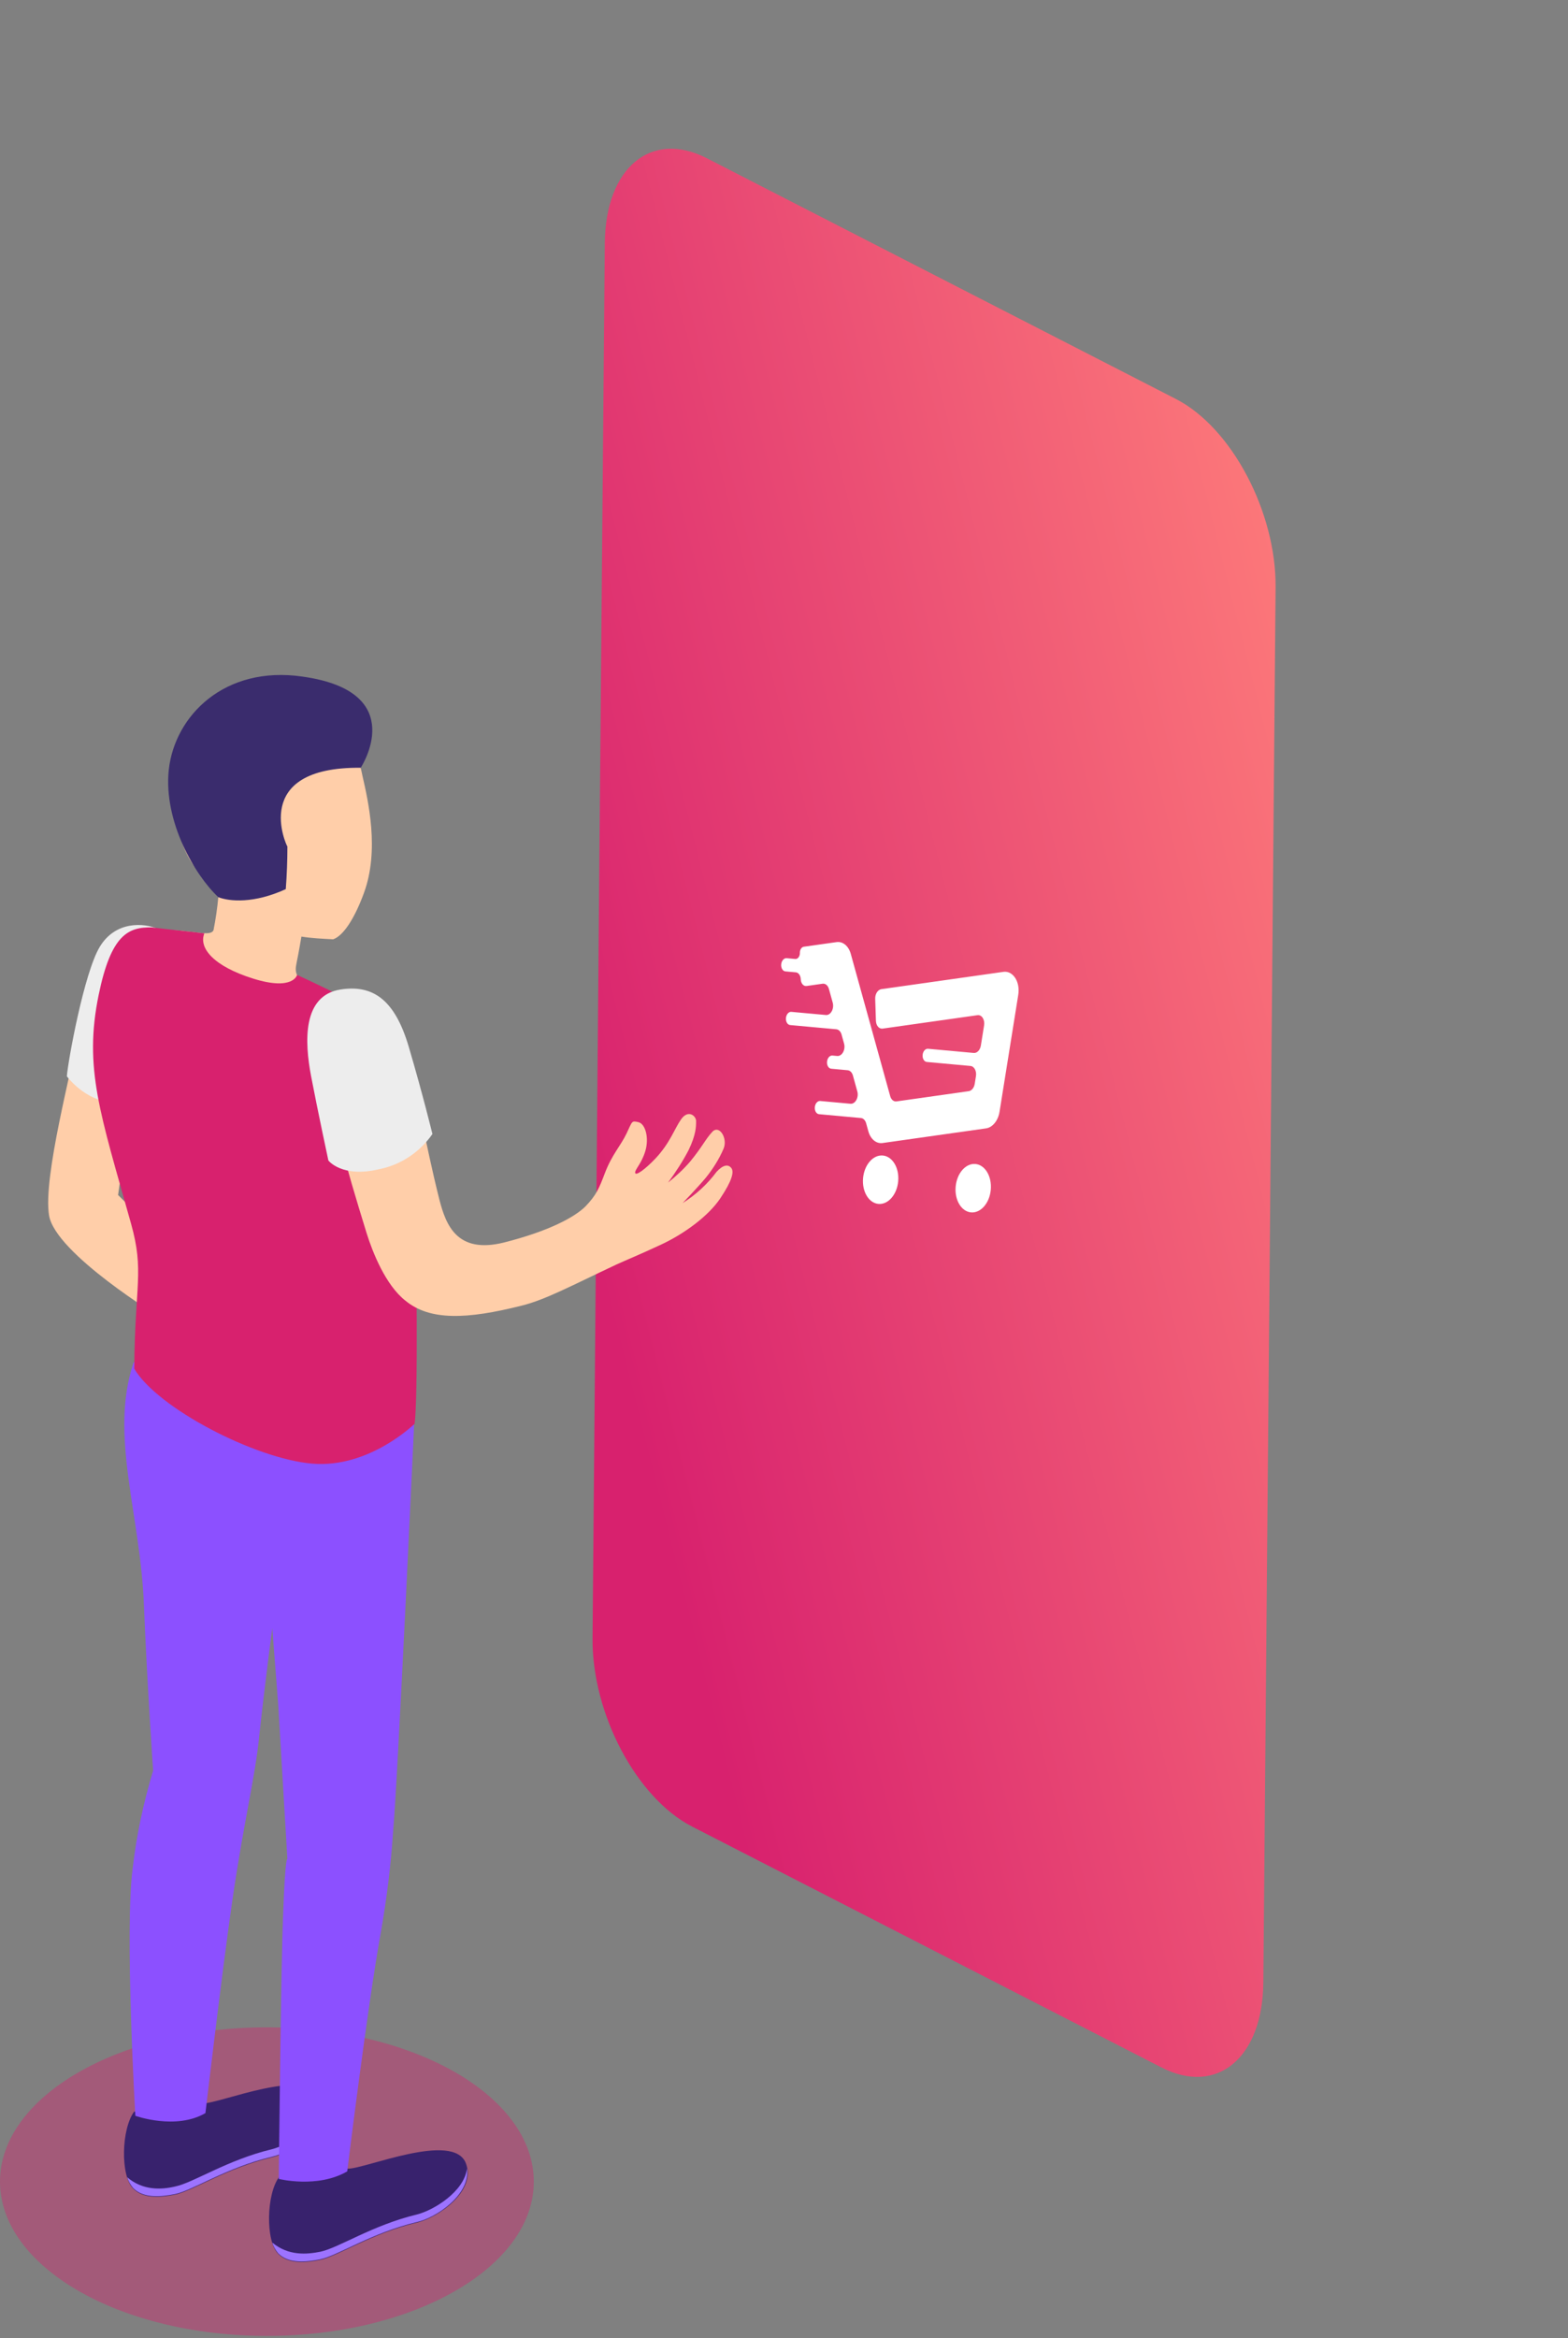 <svg width="157" height="234" viewBox="0 0 157 234" fill="none" xmlns="http://www.w3.org/2000/svg">
<rect x="0" y="0" width="157" height="234" fill="#808080" stroke="none"/>
<path d="M60.557 24.338C60.624 16.783 65.196 12.977 70.77 15.836L117.751 39.937C123.324 42.797 127.789 51.239 127.723 58.793L126.495 198.409C126.429 205.963 121.857 209.77 116.283 206.91L69.302 182.809C63.728 179.95 59.264 171.508 59.33 163.953L60.557 24.338Z" fill="url(#paint0_linear)"/>
<path fill-rule="evenodd" clip-rule="evenodd" d="M80.177 97.999C80.19 98.42 80.451 98.725 80.76 98.681L82.365 98.454C82.645 98.415 82.9 98.626 82.998 98.977L83.378 100.35C83.546 100.956 83.174 101.629 82.694 101.585L79.236 101.269C78.971 101.245 78.729 101.521 78.696 101.885C78.663 102.25 78.85 102.565 79.115 102.59L83.739 103.013C83.977 103.035 84.179 103.237 84.262 103.538L84.515 104.449C84.683 105.056 84.31 105.729 83.83 105.685L83.349 105.641C83.084 105.616 82.842 105.892 82.809 106.257C82.776 106.622 82.963 106.937 83.228 106.961L84.875 107.112C85.113 107.134 85.315 107.336 85.399 107.638L85.841 109.232C86.009 109.838 85.636 110.511 85.156 110.467L82.127 110.19C81.862 110.166 81.62 110.442 81.587 110.806C81.553 111.171 81.741 111.486 82.006 111.511L86.201 111.895C86.439 111.916 86.641 112.119 86.724 112.42L86.946 113.221C87.165 114.011 87.741 114.486 88.37 114.397L98.73 112.93C99.385 112.838 99.939 112.157 100.081 111.27L101.957 99.555C102.055 98.945 101.942 98.324 101.652 97.876C101.362 97.427 100.928 97.201 100.477 97.265L88.247 98.997C87.891 99.047 87.616 99.481 87.632 99.966L87.703 102.16C87.719 102.645 88.02 102.997 88.376 102.946L97.877 101.601C98.3 101.541 98.626 102.046 98.535 102.619L98.211 104.642C98.139 105.091 97.831 105.412 97.501 105.382L92.921 104.963C92.656 104.939 92.414 105.215 92.381 105.579C92.347 105.944 92.535 106.259 92.8 106.284L97.172 106.684C97.548 106.718 97.803 107.191 97.72 107.704L97.598 108.47C97.535 108.864 97.288 109.167 96.997 109.208L89.768 110.231C89.488 110.271 89.232 110.06 89.135 109.709L85.186 95.465C84.967 94.675 84.392 94.199 83.762 94.288L80.479 94.753C80.254 94.785 80.081 95.059 80.091 95.365C80.102 95.708 79.884 96.001 79.633 95.978L78.76 95.898C78.496 95.874 78.254 96.15 78.22 96.515C78.187 96.879 78.375 97.195 78.639 97.219L79.688 97.315C79.958 97.34 80.165 97.629 80.177 97.999ZM89.933 118.229C89.811 119.567 88.925 120.579 87.954 120.49C86.983 120.401 86.295 119.245 86.417 117.907C86.539 116.57 87.426 115.558 88.397 115.647C89.368 115.736 90.056 116.892 89.933 118.229ZM97.225 121.338C98.196 121.427 99.082 120.415 99.204 119.078C99.327 117.741 98.639 116.584 97.668 116.496C96.697 116.407 95.81 117.419 95.688 118.756C95.566 120.093 96.254 121.249 97.225 121.338Z" fill="white"/>
<path opacity="0.4" d="M26.724 233.782C41.483 233.782 53.448 226.869 53.448 218.342C53.448 209.814 41.483 202.901 26.724 202.901C11.965 202.901 0 209.814 0 218.342C0 226.869 11.965 233.782 26.724 233.782Z" fill="#D8216E"/>
<path d="M7.666 103.995C7.342 106.587 4.265 117.816 4.913 121.649C5.561 125.482 16.142 131.907 16.142 131.907L17.6 125.321L11.823 119.598L13.389 108.746L7.666 103.995Z" fill="#FFCEA9"/>
<path d="M15.873 92.982C14.361 92.334 11.553 92.172 9.988 94.763C8.422 97.355 6.802 106.209 6.695 107.72C6.695 107.72 8.908 110.744 12.147 110.258L15.873 92.982Z" fill="#EDEDED"/>
<path d="M27.966 217.856C30.287 218.504 32.717 218.18 34.822 217.046C36.496 217.1 45.404 213.267 46.646 216.506C47.725 219.314 43.838 221.959 41.733 222.445C37.198 223.525 33.85 225.792 32.069 226.17C30.719 226.44 28.938 226.656 27.858 225.576C26.562 224.281 26.67 219.53 27.966 217.856Z" fill="#38226D"/>
<path d="M32.069 225.36C33.904 224.982 37.252 222.715 41.733 221.635C43.46 221.203 46.484 219.314 46.754 217.046C47.132 219.638 43.676 221.959 41.733 222.391C37.198 223.471 33.85 225.738 32.069 226.116C30.719 226.386 28.938 226.602 27.858 225.522C27.588 225.198 27.372 224.82 27.264 224.443C28.884 225.792 30.719 225.63 32.069 225.36Z" fill="#9C73FF"/>
<path d="M13.443 211.323C15.764 211.971 18.194 211.647 20.299 210.514C21.973 210.568 30.881 206.734 32.123 209.974C33.203 212.781 29.316 215.426 27.21 215.912C22.675 216.992 19.328 219.26 17.546 219.638C16.196 219.907 14.415 220.123 13.335 219.044C12.039 217.748 12.147 213.051 13.443 211.323Z" fill="#38226D"/>
<path d="M17.546 218.828C19.382 218.45 22.729 216.182 27.21 215.103C28.938 214.671 31.961 212.781 32.231 210.514C32.663 213.105 29.154 215.426 27.21 215.858C22.675 216.938 19.328 219.206 17.546 219.584C16.196 219.853 14.415 220.069 13.335 218.99C13.065 218.666 12.849 218.288 12.741 217.91C14.307 219.26 16.196 219.152 17.546 218.828Z" fill="#9C73FF"/>
<path d="M13.281 187.029C13.659 183.681 14.361 180.442 15.333 177.203C15.333 177.203 14.739 168.727 14.415 160.737C14.091 151.613 10.906 143.622 13.389 136.334L41.463 142.597C41.463 142.597 39.789 178.931 39.357 183.304C39.141 186.705 38.709 190.106 38.115 193.507C36.82 200.58 34.768 217.316 34.768 217.316C31.799 219.044 27.912 218.072 27.912 218.072C27.912 218.072 28.128 196.855 28.344 191.78C28.56 185.571 28.776 186.057 28.776 186.057L27.858 170.616L27.264 162.95C27.264 162.95 26.508 168.619 25.968 173.64C25.536 178.013 24.457 182.008 23.269 190.16C22.243 197.232 20.569 211.485 20.569 211.485C17.6 213.213 13.551 211.755 13.551 211.755C13.551 211.755 12.471 193.183 13.281 187.029Z" fill="#8C50FF"/>
<path d="M17.384 93.09C19.544 93.198 21.109 93.737 21.379 93.09C21.595 92.01 21.757 90.876 21.865 89.742C21.595 89.148 21.379 88.447 21.379 88.447C18.68 86.773 17.816 83.912 17.492 80.51C16.898 74.734 20.03 69.713 25.806 69.065C31.259 68.525 35.254 72.304 36.28 77.595C36.874 80.186 38.008 85.099 36.442 89.365C35.578 91.74 34.444 93.629 33.365 94.007C32.285 93.954 31.205 93.9 30.179 93.737C30.179 93.737 29.909 95.357 29.693 96.383C29.477 97.409 29.585 97.949 31.637 99.244C33.688 100.54 28.506 103.077 25.158 102.861C21.811 102.646 17.978 100.486 16.952 98.326C15.819 95.897 15.873 93.036 17.384 93.09Z" fill="#FFCEA9"/>
<path d="M20.462 93.414C19.868 94.871 21.379 96.707 25.374 97.949C29.369 99.19 29.747 97.571 29.747 97.571C29.747 97.571 35.632 100.27 37.576 101.566C40.005 103.239 41.031 108.152 41.409 116.358C41.787 125.914 41.841 140.059 41.517 142.489C41.517 142.489 36.982 146.97 31.259 146.484C25.536 145.998 15.764 140.923 13.443 136.982C13.497 128.614 14.469 127.264 13.119 122.459C10.042 111.446 8.368 106.911 9.88 99.568C11.121 93.522 12.849 92.766 15.225 92.82C17.006 93.036 18.734 93.198 20.462 93.414Z" fill="#D8216E"/>
<path d="M50.479 124.349C45.728 125.536 44.648 122.567 44 120.084C42.489 114.091 41.679 108.692 40.545 105.291C39.249 101.296 37.846 100.648 35.902 99.892C33.635 98.974 31.637 100.918 32.393 105.993C33.311 112.039 34.498 116.25 36.712 123.431C37.306 125.32 38.601 128.614 40.599 130.179C43.029 132.177 46.7 132.069 52.26 130.665C54.636 130.071 57.227 128.668 61.708 126.562C62.896 126.022 63.868 125.644 66.189 124.565C68.511 123.485 70.94 121.703 72.128 119.922C73.316 118.14 73.478 117.33 73.262 116.952C72.938 116.466 72.398 116.574 71.75 117.276C70.832 118.518 69.645 119.598 68.349 120.408C68.349 120.408 69.861 118.842 70.67 117.87C71.372 117.006 72.02 115.98 72.452 114.955C72.884 113.929 72.02 112.525 71.318 113.281C70.616 114.037 70.346 114.739 69.105 116.25C68.457 117.006 67.701 117.708 66.891 118.356C67.647 117.33 68.349 116.25 68.943 115.117C69.698 113.551 69.698 112.741 69.698 112.201C69.698 111.661 68.889 111.014 68.187 112.039C67.539 112.957 67.107 114.361 65.649 115.926C64.57 117.06 63.652 117.708 63.598 117.384C63.544 117.06 64.246 116.466 64.624 115.171C65.002 113.875 64.624 112.471 63.922 112.309C63.22 112.147 63.328 112.201 62.734 113.443C62.14 114.685 61.276 115.549 60.575 117.384C59.981 118.95 59.711 119.598 58.631 120.731C57.551 121.811 54.96 123.215 50.479 124.349Z" fill="#FFCEA9"/>
<path d="M34.12 99.028C37.306 98.542 39.519 100 40.923 104.751C42.327 109.502 43.298 113.497 43.298 113.497C42.057 115.279 40.167 116.574 38.008 117.006C34.228 117.924 32.879 116.143 32.879 116.143C32.879 116.143 31.799 111.122 31.151 107.72C30.503 104.319 30.233 99.622 34.12 99.028Z" fill="#EDEDED"/>
<path d="M36.118 76.839C36.118 76.839 41.139 69.227 30.287 67.715C22.513 66.582 17.492 71.602 16.898 77.055C16.358 82.238 19.544 87.637 21.865 89.796C22.999 90.228 25.428 90.444 28.614 88.987C28.722 87.583 28.776 86.125 28.776 84.722C28.722 84.722 24.942 76.731 36.118 76.839Z" fill="#3A2C6D"/>
<defs>
<linearGradient id="paint0_linear" x1="74.533" y1="185.493" x2="158.106" y2="164.499" gradientUnits="userSpaceOnUse">
<stop stop-color="#D8216E"/>
<stop offset="1" stop-color="#FD7A7A"/>
</linearGradient>
</defs>
</svg>
